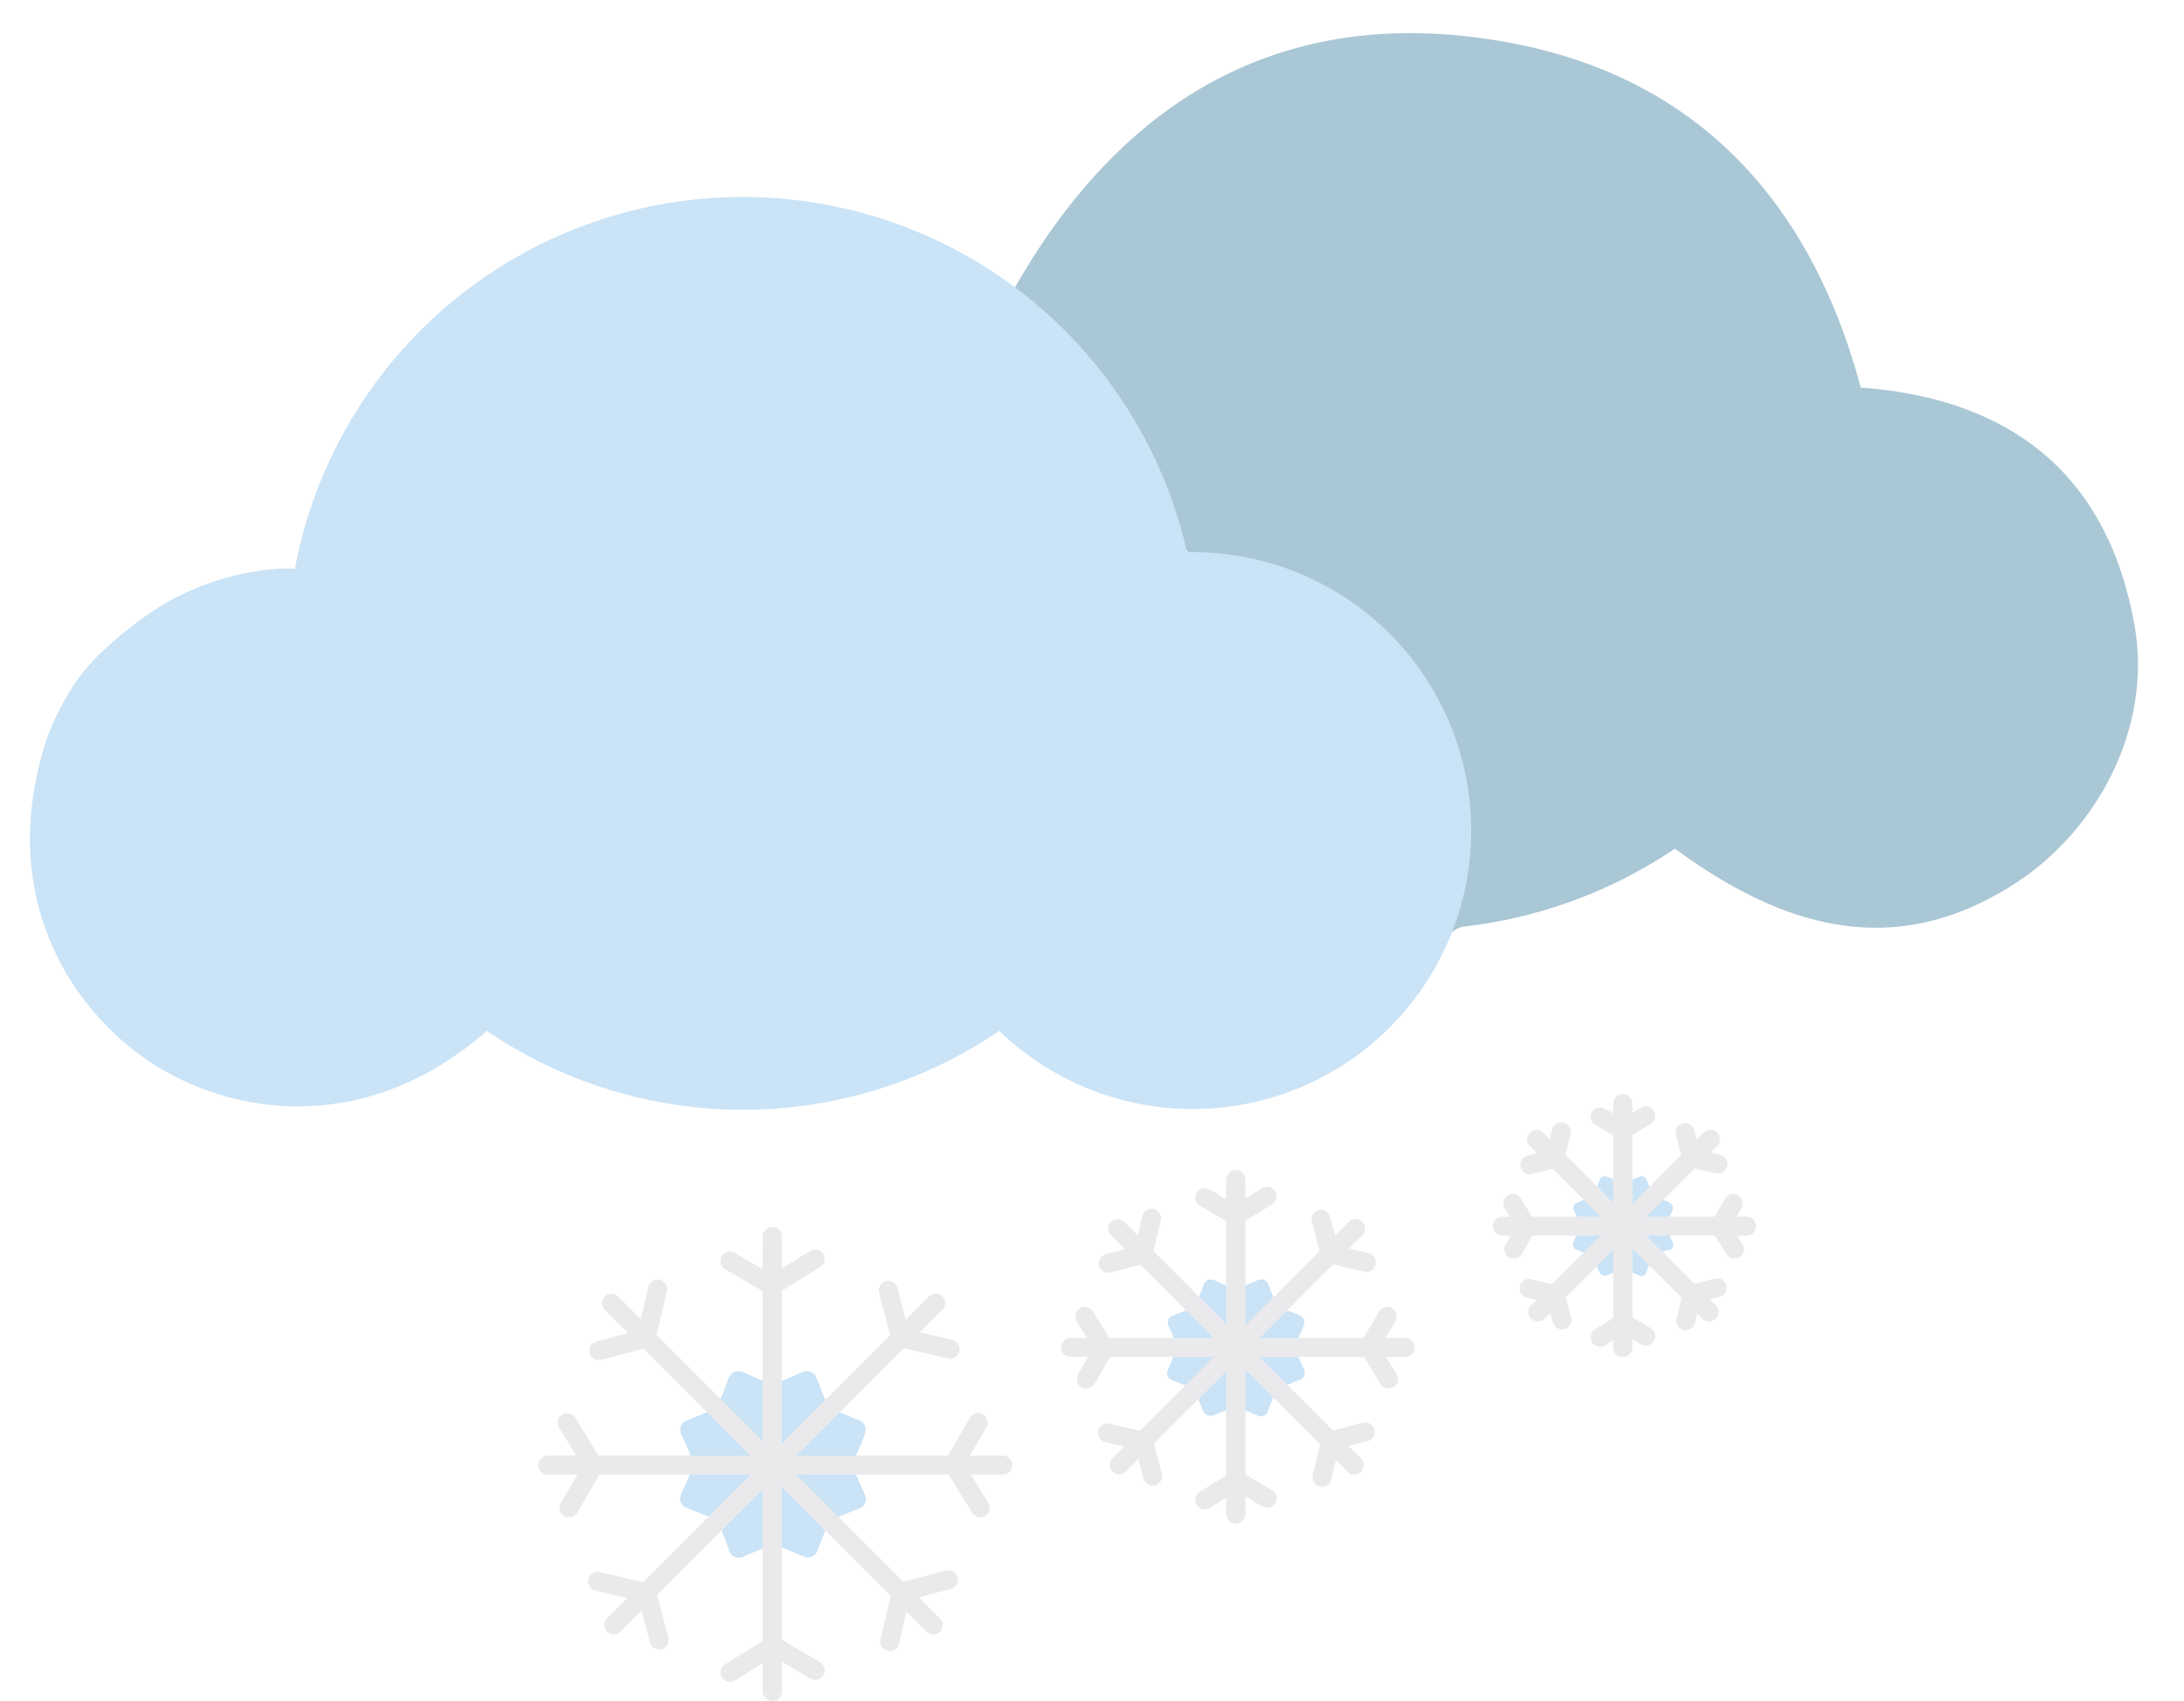 <svg xmlns="http://www.w3.org/2000/svg" viewBox="0 0 115.07 89.62"><defs><style>.cls-1{fill:#cae3f6;}.cls-2{fill:#aac7d5;}.cls-3,.cls-4,.cls-5,.cls-6{fill:none;stroke-miterlimit:10;}.cls-3,.cls-6{}.cls-4,.cls-5{stroke:#EAEAEC;}.cls-5{stroke-linecap:round;}.cls-6{stroke-width:4px;}</style></defs><title>snowAsset 198colored</title><g id="Layer_2" data-name="Layer 2"><g id="Layer_1-2" data-name="Layer 1"><path class="cls-1" d="M45.57,78.75c-.14-.34-.3-.68-.45-1V76.64c.15-.33.28-.65.42-1s.08-.69-.35-.85l-1-.39-.75-.73c-.15-.39-.28-.74-.43-1.09a.53.53,0,0,0-.73-.29c-.19.07-.37.16-.56.24l-.49.22H40.19c-.29-.13-.56-.23-.81-.36-.59-.29-.88-.15-1.08.44a7.82,7.82,0,0,1-.32.83l-.75.75-1,.41a.53.53,0,0,0-.32.77c.12.29.26.58.38.87l.06.15v1.06l-.46,1.06a.51.51,0,0,0,.31.72l.57.23.52.2.72.73c.13.34.26.66.38,1a.56.56,0,0,0,.88.35l1-.41h1l.54.23.5.21a.53.53,0,0,0,.77-.32c.12-.3.24-.6.35-.9,0,0,0-.07.07-.15l.73-.73.87-.35.21-.08A.53.53,0,0,0,45.57,78.75Z"/><path class="cls-1" d="M68.7,72.15l-.34-.77v-.79l.31-.7c.13-.32,0-.51-.26-.63L67.69,69l-.55-.54c-.11-.28-.21-.54-.32-.8a.38.38,0,0,0-.53-.22l-.42.18-.35.16h-.78c-.21-.09-.41-.16-.6-.26-.43-.22-.64-.11-.78.33-.07.2-.16.39-.24.6l-.55.56-.76.3a.39.39,0,0,0-.24.56c.1.21.19.43.29.64l0,.11v.78c-.11.27-.23.52-.33.78a.38.38,0,0,0,.22.53l.42.17.39.15.52.53c.1.25.2.48.29.72s.32.4.64.26l.7-.3h.77l.39.17.37.16a.39.39,0,0,0,.57-.24c.08-.22.17-.44.25-.65,0,0,0-.06.05-.12l.54-.53.64-.26.15-.06A.39.39,0,0,0,68.7,72.15Z"/><path class="cls-1" d="M88.12,65.44l-.24-.55v-.58c.08-.18.15-.35.23-.52s0-.36-.19-.45l-.53-.21-.4-.4c-.08-.2-.15-.39-.23-.57a.28.28,0,0,0-.39-.16l-.3.13-.26.11h-.57l-.43-.19c-.32-.16-.47-.08-.58.24a4,4,0,0,1-.17.44l-.4.41-.56.22a.28.28,0,0,0-.17.4l.21.48a.34.34,0,0,1,0,.08v.56c-.08.2-.16.38-.24.57a.28.28,0,0,0,.16.39l.31.12.28.11.38.39c.08.18.14.35.21.52s.23.3.47.19l.51-.22h.56l.29.12.27.12a.28.28,0,0,0,.41-.18c.06-.16.12-.32.19-.48a.44.44,0,0,1,0-.08l.39-.39.47-.19.12,0A.28.28,0,0,0,88.12,65.44Z"/><path class="cls-2" d="M76.34,49.28a1.25,1.25,0,0,1,.78-.46,25,25,0,0,0,11.13-4.11c6.44,4.75,12,5.41,17.45,2.13,4.78-2.85,7.71-8.49,6.77-13.84-1.39-8-6.53-12-14.43-12.58C95.4,10.58,89.36,4,79.32,2.21,67.58.11,59,5.26,53.31,15.44"/><path class="cls-1" d="M62.9,29.09l-.36,0a24,24,0,0,0-47,.87c-.29,0-.58,0-.87,0a14.09,14.09,0,0,0-5.53,1.59,14.8,14.8,0,0,0-2.35,1.57,14.06,14.06,0,0,0-1.17,1,10,10,0,0,0-2.06,2.5,13.13,13.13,0,0,0-1.13,2.4C-.15,47.07,3.58,53,7.8,55.88c4.37,2.94,11.5,4,17.85-1.57a24,24,0,0,0,27,0A14.67,14.67,0,1,0,62.9,29.09Z"/><path class="cls-3" d="M45.57,78.75c-.14-.34-.3-.68-.45-1V76.64c.15-.33.28-.65.42-1s.08-.69-.35-.85l-1-.39-.75-.73c-.15-.39-.28-.74-.43-1.09a.53.53,0,0,0-.73-.29c-.19.07-.37.16-.56.24l-.49.22H40.19c-.29-.13-.56-.23-.81-.36-.59-.29-.88-.15-1.08.44a7.82,7.82,0,0,1-.32.83l-.75.75-1,.41a.53.53,0,0,0-.32.77c.12.29.26.58.38.87l.06.15v1.06l-.46,1.06a.51.51,0,0,0,.31.72l.57.23.52.2.72.73c.13.34.26.66.38,1a.56.56,0,0,0,.88.35l1-.41h1l.54.23.5.21a.53.53,0,0,0,.77-.32c.12-.3.24-.6.35-.9,0,0,0-.07.07-.15l.73-.73.87-.35.21-.08A.53.53,0,0,0,45.57,78.75Z"/><line class="cls-4" x1="40.69" y1="65.59" x2="40.69" y2="89.12"/><line class="cls-5" x1="40.69" y1="65.14" x2="40.69" y2="89.12"/><polyline class="cls-5" points="38.46 66.44 40.68 67.73 42.95 66.33"/><polyline class="cls-5" points="42.95 88 40.73 86.7 38.46 88.11"/><line class="cls-5" x1="32.22" y1="68.66" x2="49.17" y2="85.62"/><polyline class="cls-5" points="31.55 71.16 34.04 70.5 34.65 67.91"/><polyline class="cls-5" points="49.97 83.23 47.49 83.88 46.88 86.48"/><line class="cls-5" x1="49.3" y1="68.65" x2="32.34" y2="85.61"/><polyline class="cls-5" points="46.8 67.98 47.45 70.47 50.05 71.08"/><polyline class="cls-5" points="34.73 86.4 34.07 83.92 31.48 83.31"/><line class="cls-5" x1="52.84" y1="77.19" x2="28.86" y2="77.19"/><polyline class="cls-5" points="51.54 74.95 50.25 77.17 51.65 79.44"/><polyline class="cls-5" points="29.98 79.44 31.28 77.22 29.88 74.95"/><path class="cls-3" d="M68.7,72.15l-.34-.77v-.79l.31-.7c.13-.32,0-.51-.26-.63L67.69,69l-.55-.54c-.11-.28-.21-.54-.32-.8a.38.38,0,0,0-.53-.22l-.42.18-.35.16h-.78c-.21-.09-.41-.16-.6-.26-.43-.22-.64-.11-.78.33-.07.2-.16.39-.24.6l-.55.56-.76.3a.39.39,0,0,0-.24.56c.1.21.19.43.29.64l0,.11v.78c-.11.27-.23.52-.33.78a.38.38,0,0,0,.22.53l.42.17.39.15.52.53c.1.25.2.48.29.72s.32.4.64.26l.7-.3h.77l.39.17.37.16a.39.39,0,0,0,.57-.24c.08-.22.17-.44.25-.65,0,0,0-.06.05-.12l.54-.53.64-.26.15-.06A.39.39,0,0,0,68.7,72.15Z"/><line class="cls-4" x1="65.11" y1="62.47" x2="65.11" y2="79.77"/><line class="cls-5" x1="65.11" y1="62.14" x2="65.11" y2="79.77"/><polyline class="cls-5" points="63.47 63.09 65.1 64.05 66.77 63.02"/><polyline class="cls-5" points="66.77 78.94 65.14 77.99 63.47 79.02"/><line class="cls-5" x1="58.88" y1="64.73" x2="71.35" y2="77.19"/><polyline class="cls-5" points="58.39 66.56 60.22 66.08 60.67 64.18"/><polyline class="cls-5" points="71.93 75.44 70.11 75.92 69.66 77.83"/><line class="cls-5" x1="71.43" y1="64.72" x2="58.97" y2="77.18"/><polyline class="cls-5" points="69.6 64.23 70.08 66.06 71.99 66.51"/><polyline class="cls-5" points="60.73 77.77 60.25 75.94 58.34 75.49"/><line class="cls-5" x1="74.04" y1="70.99" x2="56.41" y2="70.99"/><polyline class="cls-5" points="73.09 69.35 72.13 70.98 73.16 72.65"/><polyline class="cls-5" points="57.24 72.65 58.19 71.02 57.16 69.35"/><path class="cls-3" d="M88.12,65.44l-.24-.55v-.58c.08-.18.15-.35.23-.52s0-.36-.19-.45l-.53-.21-.4-.4c-.08-.2-.15-.39-.23-.57a.28.28,0,0,0-.39-.16l-.3.13-.26.11h-.57l-.43-.19c-.32-.16-.47-.08-.58.24a4,4,0,0,1-.17.44l-.4.41-.56.22a.28.28,0,0,0-.17.4l.21.48a.34.34,0,0,1,0,.08v.56c-.08.2-.16.38-.24.57a.28.28,0,0,0,.16.39l.31.12.28.11.38.39c.08.18.14.35.21.52s.23.3.47.19l.51-.22h.56l.29.12.27.12a.28.28,0,0,0,.41-.18c.06-.16.12-.32.19-.48a.44.44,0,0,1,0-.08l.39-.39.47-.19.12,0A.28.28,0,0,0,88.12,65.44Z"/><line class="cls-4" x1="85.5" y1="58.38" x2="85.5" y2="71"/><line class="cls-5" x1="85.5" y1="58.14" x2="85.5" y2="71"/><polyline class="cls-5" points="84.31 58.84 85.49 59.53 86.71 58.78"/><polyline class="cls-5" points="86.71 70.4 85.52 69.7 84.31 70.46"/><line class="cls-5" x1="80.96" y1="60.03" x2="90.05" y2="69.12"/><polyline class="cls-5" points="80.6 61.37 81.93 61.02 82.26 59.63"/><polyline class="cls-5" points="90.48 67.84 89.15 68.19 88.82 69.58"/><line class="cls-5" x1="90.12" y1="60.02" x2="81.02" y2="69.12"/><polyline class="cls-5" points="88.78 59.67 89.13 61 90.52 61.33"/><polyline class="cls-5" points="82.3 69.54 81.95 68.21 80.56 67.88"/><line class="cls-5" x1="92.02" y1="64.6" x2="79.16" y2="64.6"/><polyline class="cls-5" points="91.32 63.4 90.63 64.59 91.38 65.81"/><polyline class="cls-5" points="79.76 65.81 80.45 64.62 79.7 63.4"/><path class="cls-6" d="M76.77,49.53a1.32,1.32,0,0,1,.77-.46A24.92,24.92,0,0,0,88.68,45c6.44,4.75,11.95,5.4,17.45,2.13,4.78-2.85,7.7-8.5,6.76-13.85-1.38-8-6.52-12-14.43-12.57C95.82,10.83,89.79,4.26,79.75,2.46,68,.36,59.45,5.51,53.73,15.7"/><path class="cls-6" d="M63.32,29.35H63a24,24,0,0,0-47,.87l-.87,0a13.89,13.89,0,0,0-5.53,1.6A14.38,14.38,0,0,0,7.2,33.43c-.4.33-.79.67-1.17,1A10.11,10.11,0,0,0,4,37a13.24,13.24,0,0,0-1.13,2.39C.28,47.32,4,53.28,8.23,56.13s11.5,4,17.85-1.57a24,24,0,0,0,27,0A14.67,14.67,0,1,0,63.32,29.35Z"/></g></g></svg>
